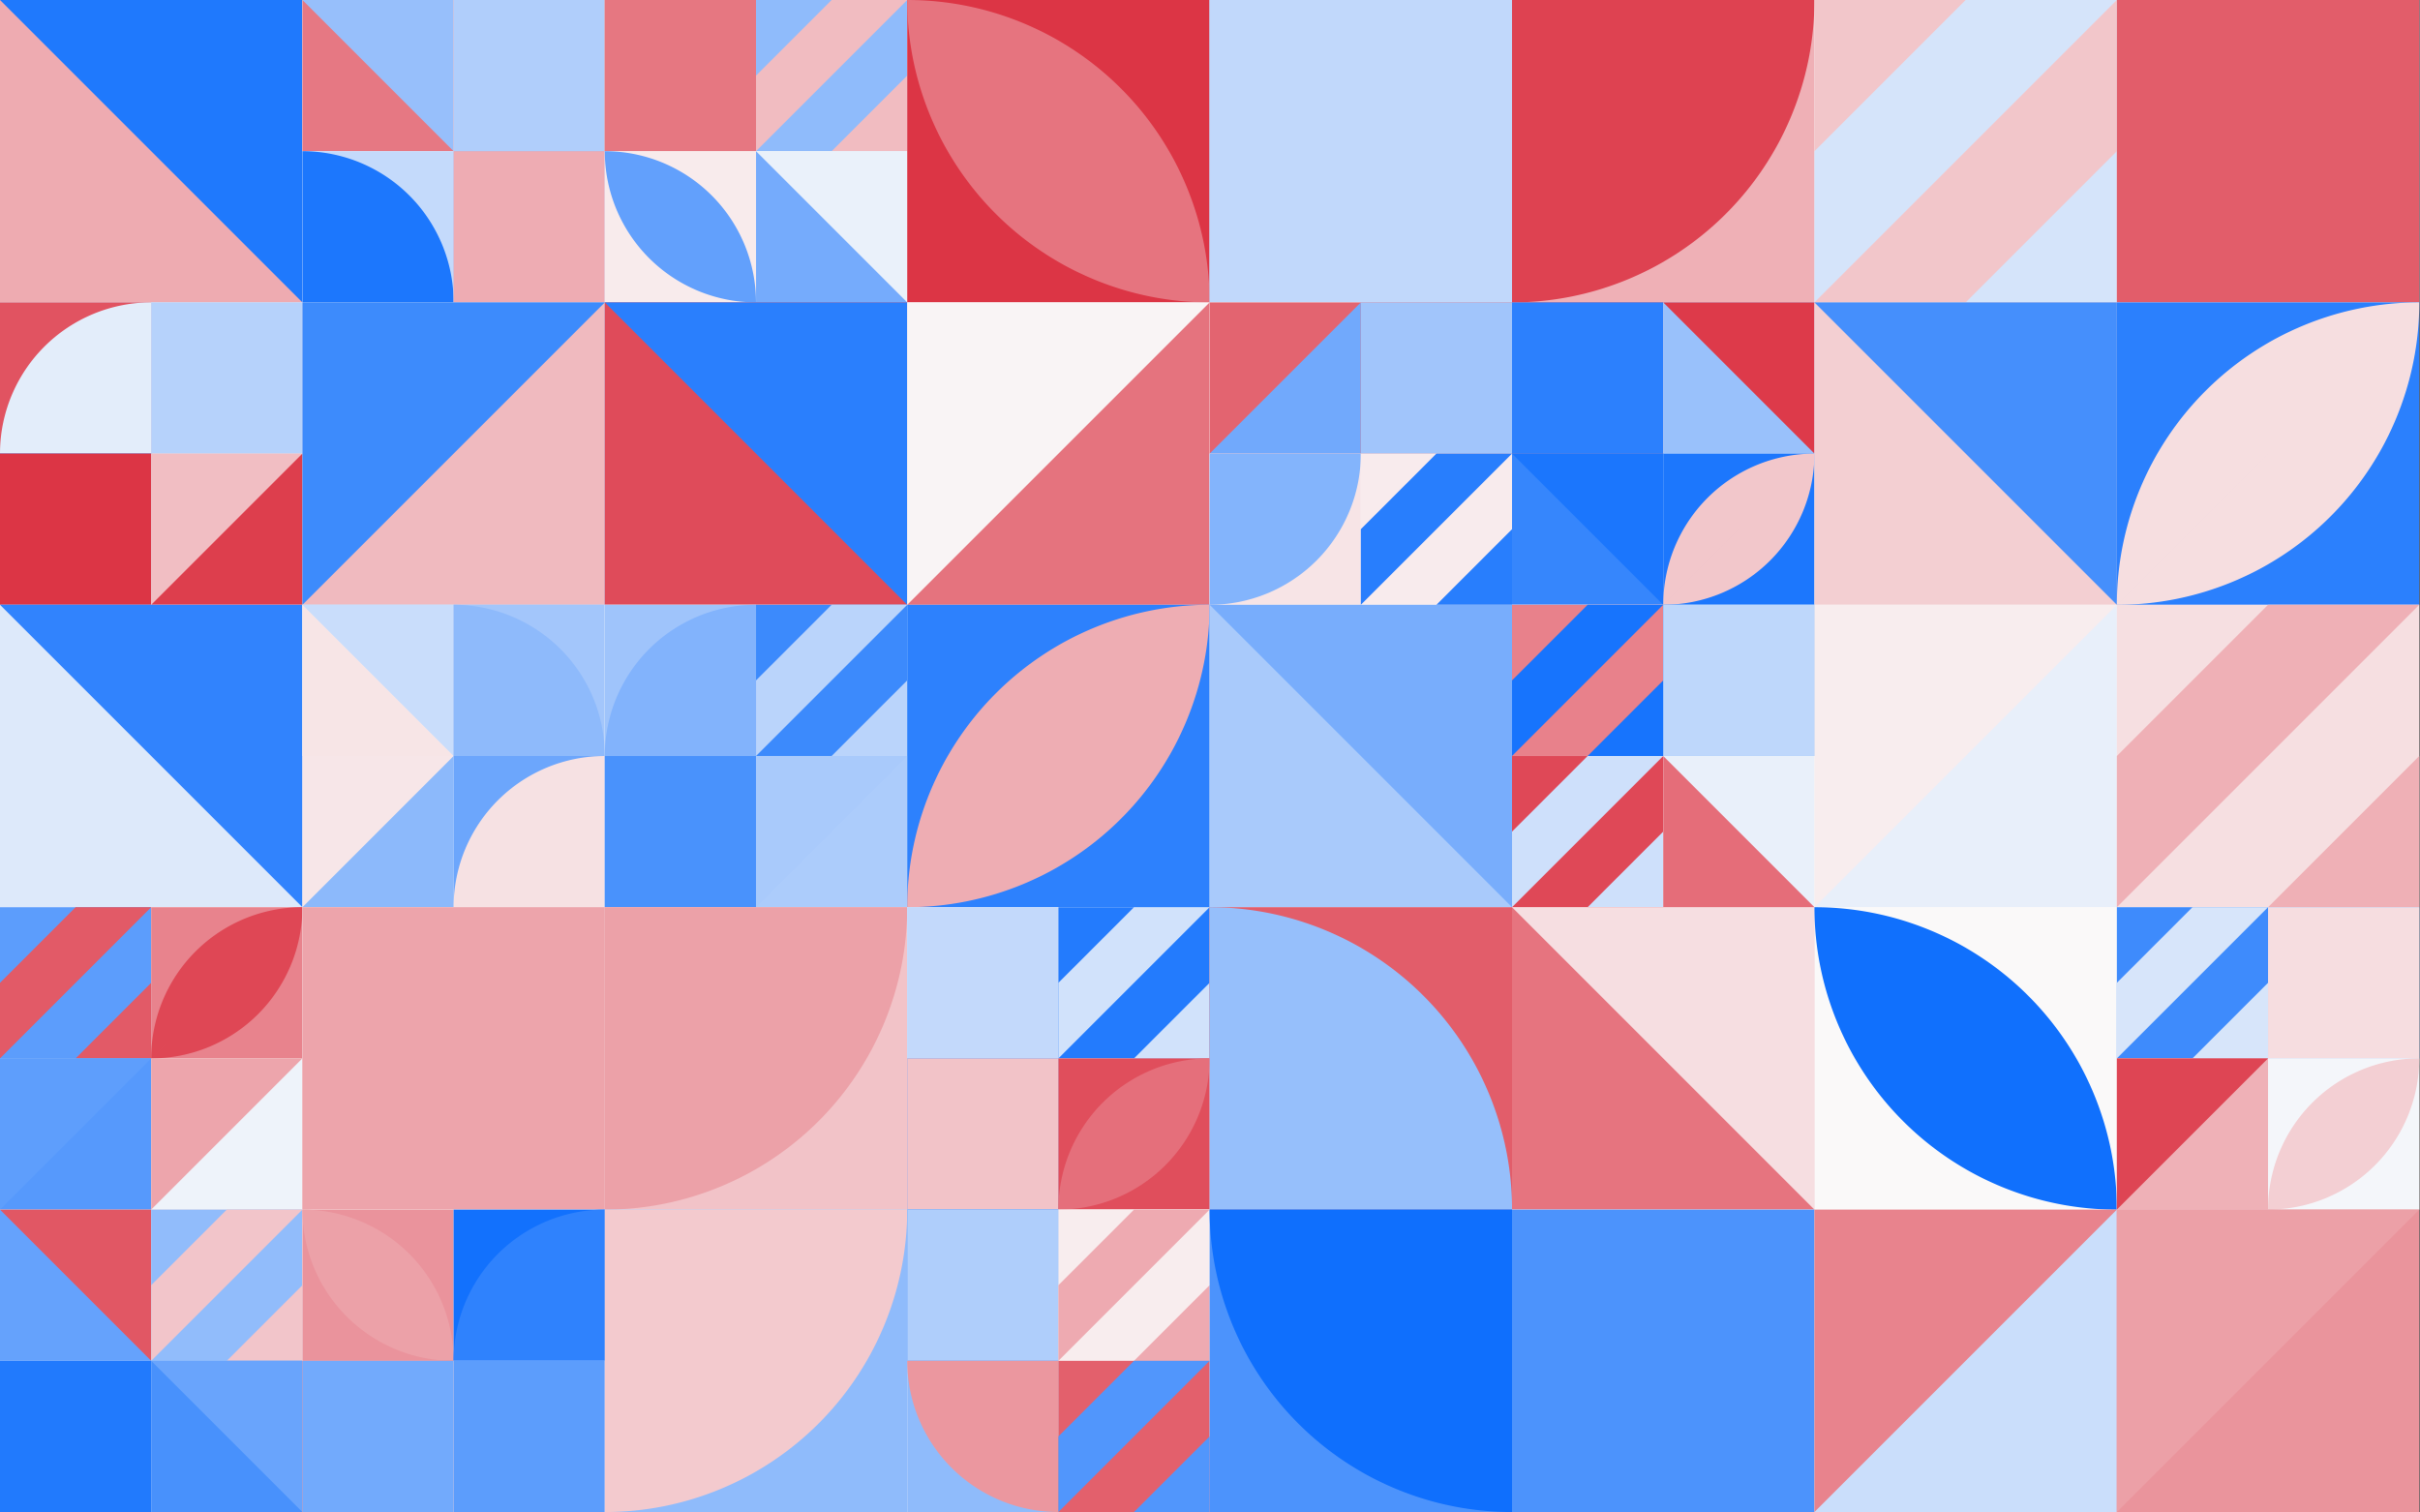 <svg xmlns="http://www.w3.org/2000/svg" xmlns:xlink="http://www.w3.org/1999/xlink" viewBox="0 0 1000 624.99" preserveAspectRatio="xMaxYMax slice" xmlns:v="https://vecta.io/nano"><rect x="0" y="0" width="1000" height="624.99" fill="#333333" stroke="none"/><style><![CDATA[.D{fill:#fafafa}.E{fill:#1c77fd}.F{fill:#8fbbfb}]]></style><g transform="scale(1.49)"><path d="M0 0h670.933v419.333H0z" class="D"/><path fill="#1f79fd" d="M0 0h83.87v83.87H0z"/><path fill="#eeabb1" d="M0 0l83.87 83.87H0z"/><path d="M83.867 0h83.867v83.867H83.867z" class="D"/><use xlink:href="#H" fill="#e67883"/><path fill="#97bffb" d="M83.87 0h41.93v41.93z"/><use xlink:href="#A" fill="#f2c4c8"/><use xlink:href="#A" fill="#b0cefb"/><use xlink:href="#H" y="41.93" fill="#c4dafb"/><path d="M83.87 41.93a41.93 41.93 0 0 1 41.93 41.93H83.87" class="E"/><use xlink:href="#A" y="41.93" fill="#83b4fc"/><use xlink:href="#A" y="41.93" fill="#eeacb3"/><path d="M167.733 0H251.6v83.867h-83.867z" class="D"/><use xlink:href="#B" fill="#e25f6b"/><use xlink:href="#B" fill="#e67781"/><use xlink:href="#B" x="41.94" class="F"/><path d="M230.635 0H251.6l-41.93 41.93V20.965L230.635 0zM251.6 20.965V41.93h-20.965L251.6 20.965z" fill="#f1bcc1"/><use xlink:href="#B" y="41.93" fill="#f8ebec"/><use xlink:href="#I" fill="#62a0fc"/><use xlink:href="#B" x="41.94" y="41.93" fill="#eaf1fa"/><path fill="#75abfc" d="M209.67 41.93l41.93 41.93h-41.93z"/><path fill="#dc3545" d="M251.6 0h83.87v83.87H251.6z"/><path d="M251.6 0a83.87 83.87 0 0 1 83.87 83.87L251.6 0a83.87 83.87 0 0 0 83.87 83.87" fill="#e6747f"/><use xlink:href="#C" fill="#a7c9fb"/><use xlink:href="#C" fill="#c1d8fb"/><use xlink:href="#C" x="83.86" fill="#efb0b6"/><path d="M419.33 83.87A83.87 83.87 0 0 0 503.2 0h-83.87" fill="#de4251"/><use xlink:href="#J" fill="#f2c6ca"/><path d="M545.135 0h41.935L503.2 83.87V41.935L545.135 0zm41.935 41.935V83.87h-41.935l41.935-41.935z" fill="#d5e4fa"/><use xlink:href="#C" x="251.6" fill="#d8e6fa"/><use xlink:href="#C" x="251.6" fill="#e25d6a"/><path d="M0 83.867h83.867v83.867H0z" class="D"/><path fill="#e15361" d="M0 83.87h41.93v41.93H0z"/><use xlink:href="#K" fill="#e3edfa"/><use xlink:href="#D" fill="#f3cdd1"/><use xlink:href="#D" fill="#b6d2fb"/><path fill="#1e78fd" d="M0 125.8h41.93v41.93H0z"/><path fill="#dc3545" d="M0 125.8h41.93v41.93H0z"/><use xlink:href="#D" y="41.93" fill="#f1bec3"/><path fill="#dd3e4d" d="M83.86 125.8v41.93H41.93z"/><path fill="#3d8bfc" d="M83.87 83.87h83.87v83.87H83.87z"/><path fill="#f0babf" d="M167.74 83.87v83.87H83.87z"/><use xlink:href="#C" x="-167.74" y="83.87" fill="#df4b5a"/><path fill="#2a7ffd" d="M167.73 83.87h83.87v83.87z"/><path fill="#f9f4f5" d="M251.6 83.87h83.87v83.87H251.6z"/><path fill="#e5737e" d="M335.47 83.87v83.87H251.6z"/><path d="M335.466 83.867h83.867v83.867h-83.867z" class="D"/><use xlink:href="#B" x="167.74" y="83.87" fill="#e36470"/><path fill="#71a9fc" d="M377.4 83.87v41.93h-41.93z"/><use xlink:href="#L" fill="#e3626e"/><use xlink:href="#L" fill="#a1c5fb"/><use xlink:href="#B" x="167.74" y="125.8" fill="#f7e4e6"/><path d="M335.47 167.73a41.93 41.93 0 0 0 41.93-41.93h-41.93" fill="#83b4fc"/><use xlink:href="#L" y="41.93" fill="#f8ebed"/><g fill="#287efd"><use xlink:href="#E"/><use xlink:href="#M"/></g><path d="M419.333 83.867H503.2v83.867h-83.867z" class="D"/><use xlink:href="#B" x="251.6" y="83.87" fill="#dc3646"/><use xlink:href="#B" x="251.6" y="83.87" fill="#2c80fd"/><use xlink:href="#B" x="293.54" y="83.87" fill="#99c1fb"/><path fill="#dd3a4a" d="M461.27 83.87h41.93v41.93z"/><use xlink:href="#B" x="251.6" y="125.8" fill="#3686fc"/><path fill="#1b76fd" d="M419.33 125.8h41.93v41.93z"/><use xlink:href="#B" x="293.54" y="125.8" class="E"/><use xlink:href="#F" fill="#f2c7cb"/><use xlink:href="#J" y="83.87" fill="#f3cfd2"/><path fill="#458ffc" d="M503.2 83.87h83.87v83.87z"/><use xlink:href="#C" x="251.6" y="83.87" fill="#2b80fd"/><path d="M587.07 167.74a83.87 83.87 0 0 1 83.87-83.87l-83.87 83.87a83.87 83.87 0 0 0 83.87-83.87" fill="#f6dee0"/><path fill="#dde9fa" d="M0 167.73h83.87v83.87H0z"/><path fill="#3183fd" d="M0 167.73h83.87v83.87z"/><path d="M83.867 167.733h83.867V251.6H83.867z" class="D"/><use xlink:href="#H" y="167.73" fill="#f7e5e6"/><path fill="#c9ddfb" d="M83.87 167.73h41.93v41.93z"/><use xlink:href="#A" y="167.73" fill="#a3c6fb"/><path d="M125.8 167.73a41.93 41.93 0 0 1 41.93 41.93H125.8" fill="#8ebafb"/><use xlink:href="#H" y="209.67" fill="#8cb9fb"/><path fill="#f7e6e8" d="M83.87 209.67h41.93L83.87 251.6z"/><use xlink:href="#A" y="209.67" fill="#6ca6fc"/><use xlink:href="#K" x="125.8" y="125.8" fill="#f6e1e3"/><path d="M167.733 167.733H251.6V251.6h-83.867z" class="D"/><use xlink:href="#B" y="167.73" fill="#9fc4fb"/><use xlink:href="#K" x="167.73" y="83.86" fill="#82b3fc"/><use xlink:href="#B" x="41.94" y="167.73" fill="#3c8afc"/><path d="M230.635 167.73H251.6l-41.93 41.93v-20.965l20.965-20.965zm20.965 20.965v20.965h-20.965l20.965-20.965z" fill="#bad4fb"/><use xlink:href="#B" y="209.67" fill="#b1cffb"/><use xlink:href="#B" y="209.67" fill="#4992fc"/><use xlink:href="#B" x="41.94" y="209.67" fill="#acccfb"/><path fill="#a9cafb" d="M209.67 209.67h41.93l-41.93 41.93z"/><path fill="#2d81fd" d="M251.6 167.73h83.87v83.87H251.6z"/><path d="M251.6 251.6a83.87 83.87 0 0 1 83.87-83.87L251.6 251.6a83.87 83.87 0 0 0 83.87-83.87" fill="#eeadb3"/><use xlink:href="#C" y="167.73" fill="#78adfc"/><path fill="#a9cafb" d="M335.47 167.73l83.87 83.87h-83.87z"/><path d="M419.333 167.733H503.2V251.6h-83.867z" class="D"/><use xlink:href="#B" x="251.6" y="167.73" fill="#e8818b"/><g fill="#1774fd"><use xlink:href="#E" x="41.93" y="41.93"/><use xlink:href="#M" x="41.93" y="41.93"/></g><use xlink:href="#B" x="293.54" y="167.73" class="E"/><use xlink:href="#B" x="293.54" y="167.73" fill="#bed7fb"/><use xlink:href="#B" x="251.6" y="209.67" fill="#df4857"/><g fill="#cee0fb"><use xlink:href="#E" x="41.93" y="83.87"/><path d="M461.26 230.635V251.6h-20.965l20.965-20.965z"/></g><use xlink:href="#B" x="293.54" y="209.67" fill="#e9f0fa"/><path fill="#e56d79" d="M461.27 209.67l41.93 41.93h-41.93z"/><use xlink:href="#J" y="167.73" fill="#f8edee"/><path fill="#e8effa" d="M587.07 167.73v83.87H503.2z"/><use xlink:href="#C" x="251.6" y="167.73" fill="#f6dfe1"/><path d="M629.005 167.73h41.935l-83.87 83.87v-41.935l41.935-41.935zm41.935 41.935V251.6h-41.935l41.935-41.935z" fill="#efb0b6"/><path d="M0 251.6h83.867v83.867H0z" class="D"/><path fill="#5c9dfc" d="M0 251.6h41.93v41.93H0z"/><path d="M20.965 251.6H41.93L0 293.53v-20.965L20.965 251.6zm20.965 20.965v20.965H20.965l20.965-20.965z" fill="#e25a67"/><use xlink:href="#D" y="167.73" fill="#e8838d"/><use xlink:href="#F" x="-419.34" y="125.8" fill="#df4755"/><path fill="#5699fc" d="M0 293.53h41.93v41.93H0z"/><path fill="#5e9efc" d="M0 293.53h41.93L0 335.46z"/><use xlink:href="#D" y="209.66" fill="#eda5ac"/><path fill="#eef3fa" d="M83.86 293.53v41.93H41.93z"/><path fill="#f6dddf" d="M83.87 251.6h83.87v83.87H83.87z"/><path fill="#eda4ab" d="M83.87 251.6h83.87v83.87H83.87z"/><use xlink:href="#C" x="-167.74" y="251.6" fill="#f2c3c8"/><use xlink:href="#N" fill="#eca1a8"/><path d="M251.6 251.6h83.867v83.867H251.6z" class="D"/><use xlink:href="#G" fill="#cbdefb"/><use xlink:href="#G" fill="#c3d9fb"/><use xlink:href="#B" x="125.8" y="251.6" fill="#237bfd"/><g fill="#d1e2fb"><use xlink:href="#E" x="-83.87" y="125.8"/><use xlink:href="#M" x="-83.87" y="125.8"/></g><use xlink:href="#G" y="41.93" fill="#3485fd"/><use xlink:href="#G" y="41.93" fill="#f2c3c8"/><use xlink:href="#B" x="125.8" y="293.53" fill="#e04e5c"/><use xlink:href="#F" x="-167.74" y="167.73" fill="#e56f7b"/><use xlink:href="#C" y="251.6" fill="#e25d6a"/><path d="M335.47 251.6a83.87 83.87 0 0 1 83.87 83.87h-83.87" fill="#96bffb"/><use xlink:href="#C" x="83.86" y="251.6" fill="#e6747f"/><path fill="#f6dee1" d="M419.33 251.6h83.87v83.87z"/><use xlink:href="#J" y="251.6" fill="#faf9f9"/><path d="M503.2 251.6a83.87 83.87 0 0 1 83.87 83.87L503.2 251.6a83.87 83.87 0 0 0 83.87 83.87" fill="#1070fd"/><path d="M587.066 251.6h83.867v83.867h-83.867z" class="D"/><path fill="#3e8bfc" d="M587.07 251.6H629v41.93h-41.93z"/><path d="M608.035 251.6H629l-41.93 41.93v-20.965l20.965-20.965zM629 272.565v20.965h-20.965L629 272.565z" fill="#d7e5fa"/><path fill="#6da6fc" d="M629 251.6h41.93v41.93H629z"/><path fill="#f6dde0" d="M629 251.6h41.93v41.93H629z"/><path fill="#efb1b7" d="M587.07 293.53H629v41.93h-41.93z"/><path fill="#de4554" d="M587.07 293.53H629l-41.93 41.93z"/><path fill="#f4f6fa" d="M629 293.53h41.93v41.93H629z"/><path d="M629 335.46a41.93 41.93 0 0 1 41.93-41.93L629 335.46a41.93 41.93 0 0 0 41.93-41.93" fill="#f3cfd3"/><path d="M0 335.466h83.867v83.867H0z" class="D"/><path fill="#65a2fc" d="M0 335.47h41.93v41.93H0z"/><path fill="#e15764" d="M0 335.47h41.93v41.93z"/><use xlink:href="#D" y="251.6" fill="#91bcfb"/><path d="M62.895 335.47H83.86L41.93 377.4v-20.965l20.965-20.965zm20.965 20.965V377.4H62.895l20.965-20.965z" fill="#f2c5ca"/><path fill="#75abfc" d="M0 377.4h41.93v41.93H0z"/><path fill="#217afd" d="M0 377.4h41.93v41.93H0z"/><use xlink:href="#D" y="293.53" fill="#4891fc"/><path fill="#69a4fc" d="M41.93 377.4h41.93v41.93z"/><path d="M83.867 335.466h83.867v83.867H83.867z" class="D"/><use xlink:href="#H" y="335.47" fill="#ea939c"/><use xlink:href="#I" x="-83.86" y="293.54" fill="#eca1a8"/><use xlink:href="#A" y="335.47" fill="#1271fd"/><use xlink:href="#K" x="125.8" y="251.6" fill="#2f82fd"/><use xlink:href="#H" y="377.4" fill="#e3616d"/><use xlink:href="#H" y="377.4" fill="#72aafc"/><use xlink:href="#A" y="377.4" fill="#e6eefa"/><use xlink:href="#A" y="377.4" fill="#5c9dfc"/><use xlink:href="#C" x="-167.74" y="335.47" class="F"/><use xlink:href="#N" y="83.87" fill="#f3cace"/><path d="M251.6 335.466h83.867v83.867H251.6z" class="D"/><use xlink:href="#G" y="83.87" fill="#1472fd"/><use xlink:href="#G" y="83.87" fill="#afcefb"/><use xlink:href="#B" x="125.8" y="335.47" fill="#f8edee"/><g fill="#eeaab1"><use xlink:href="#E" x="-83.87" y="209.67"/><path d="M335.46 356.435V377.4h-20.965l20.965-20.965z"/></g><use xlink:href="#G" y="125.8" class="F"/><path d="M251.6 377.4a41.93 41.93 0 0 0 41.93 41.93V377.4" fill="#eb979f"/><use xlink:href="#B" x="125.8" y="377.4" fill="#e3606c"/><g fill="#5196fc"><use xlink:href="#E" x="-83.87" y="251.6"/><use xlink:href="#M" x="-83.87" y="251.6"/></g><use xlink:href="#C" y="335.47" fill="#4c93fc"/><path d="M335.47 335.47a83.87 83.87 0 0 0 83.87 83.87v-83.87" fill="#0f6ffd"/><use xlink:href="#C" x="83.86" y="335.47" fill="#f7e5e6"/><use xlink:href="#C" x="83.86" y="335.47" fill="#4c93fc"/><use xlink:href="#J" y="335.47" fill="#e8838d"/><path fill="#cadefb" d="M587.07 335.47v83.87H503.2z"/><use xlink:href="#C" x="251.6" y="335.47" fill="#ea949c"/><path fill="#eca0a7" d="M587.07 335.47h83.87l-83.87 83.87z"/></g><defs><path id="A" d="M125.8 0h41.93v41.93H125.8z"/><path id="B" d="M167.73 0h41.93v41.93h-41.93z"/><path id="C" d="M335.47 0h83.87v83.87h-83.87z"/><path id="D" d="M41.93 83.87h41.93v41.93H41.93z"/><path id="E" d="M398.365 125.8h20.965l-41.93 41.93v-20.965l20.965-20.965z"/><path id="F" d="M461.27 167.73a41.93 41.93 0 0 1 41.93-41.93l-41.93 41.93a41.93 41.93 0 0 0 41.93-41.93"/><path id="G" d="M251.6 251.6h41.93v41.93H251.6z"/><path id="H" d="M83.87 0h41.93v41.93H83.87z"/><path id="I" d="M167.73 41.93a41.93 41.93 0 0 1 41.93 41.93l-41.93-41.93a41.93 41.93 0 0 0 41.93 41.93"/><path id="J" d="M503.2 0h83.87v83.87H503.2z"/><path id="K" d="M0 125.8a41.93 41.93 0 0 1 41.93-41.93v41.93"/><path id="L" d="M377.4 83.87h41.93v41.93H377.4z"/><path id="M" d="M419.33 146.765v20.965h-20.965l20.965-20.965z"/><path id="N" d="M167.73 335.47a83.87 83.87 0 0 0 83.87-83.87h-83.87"/></defs></svg>